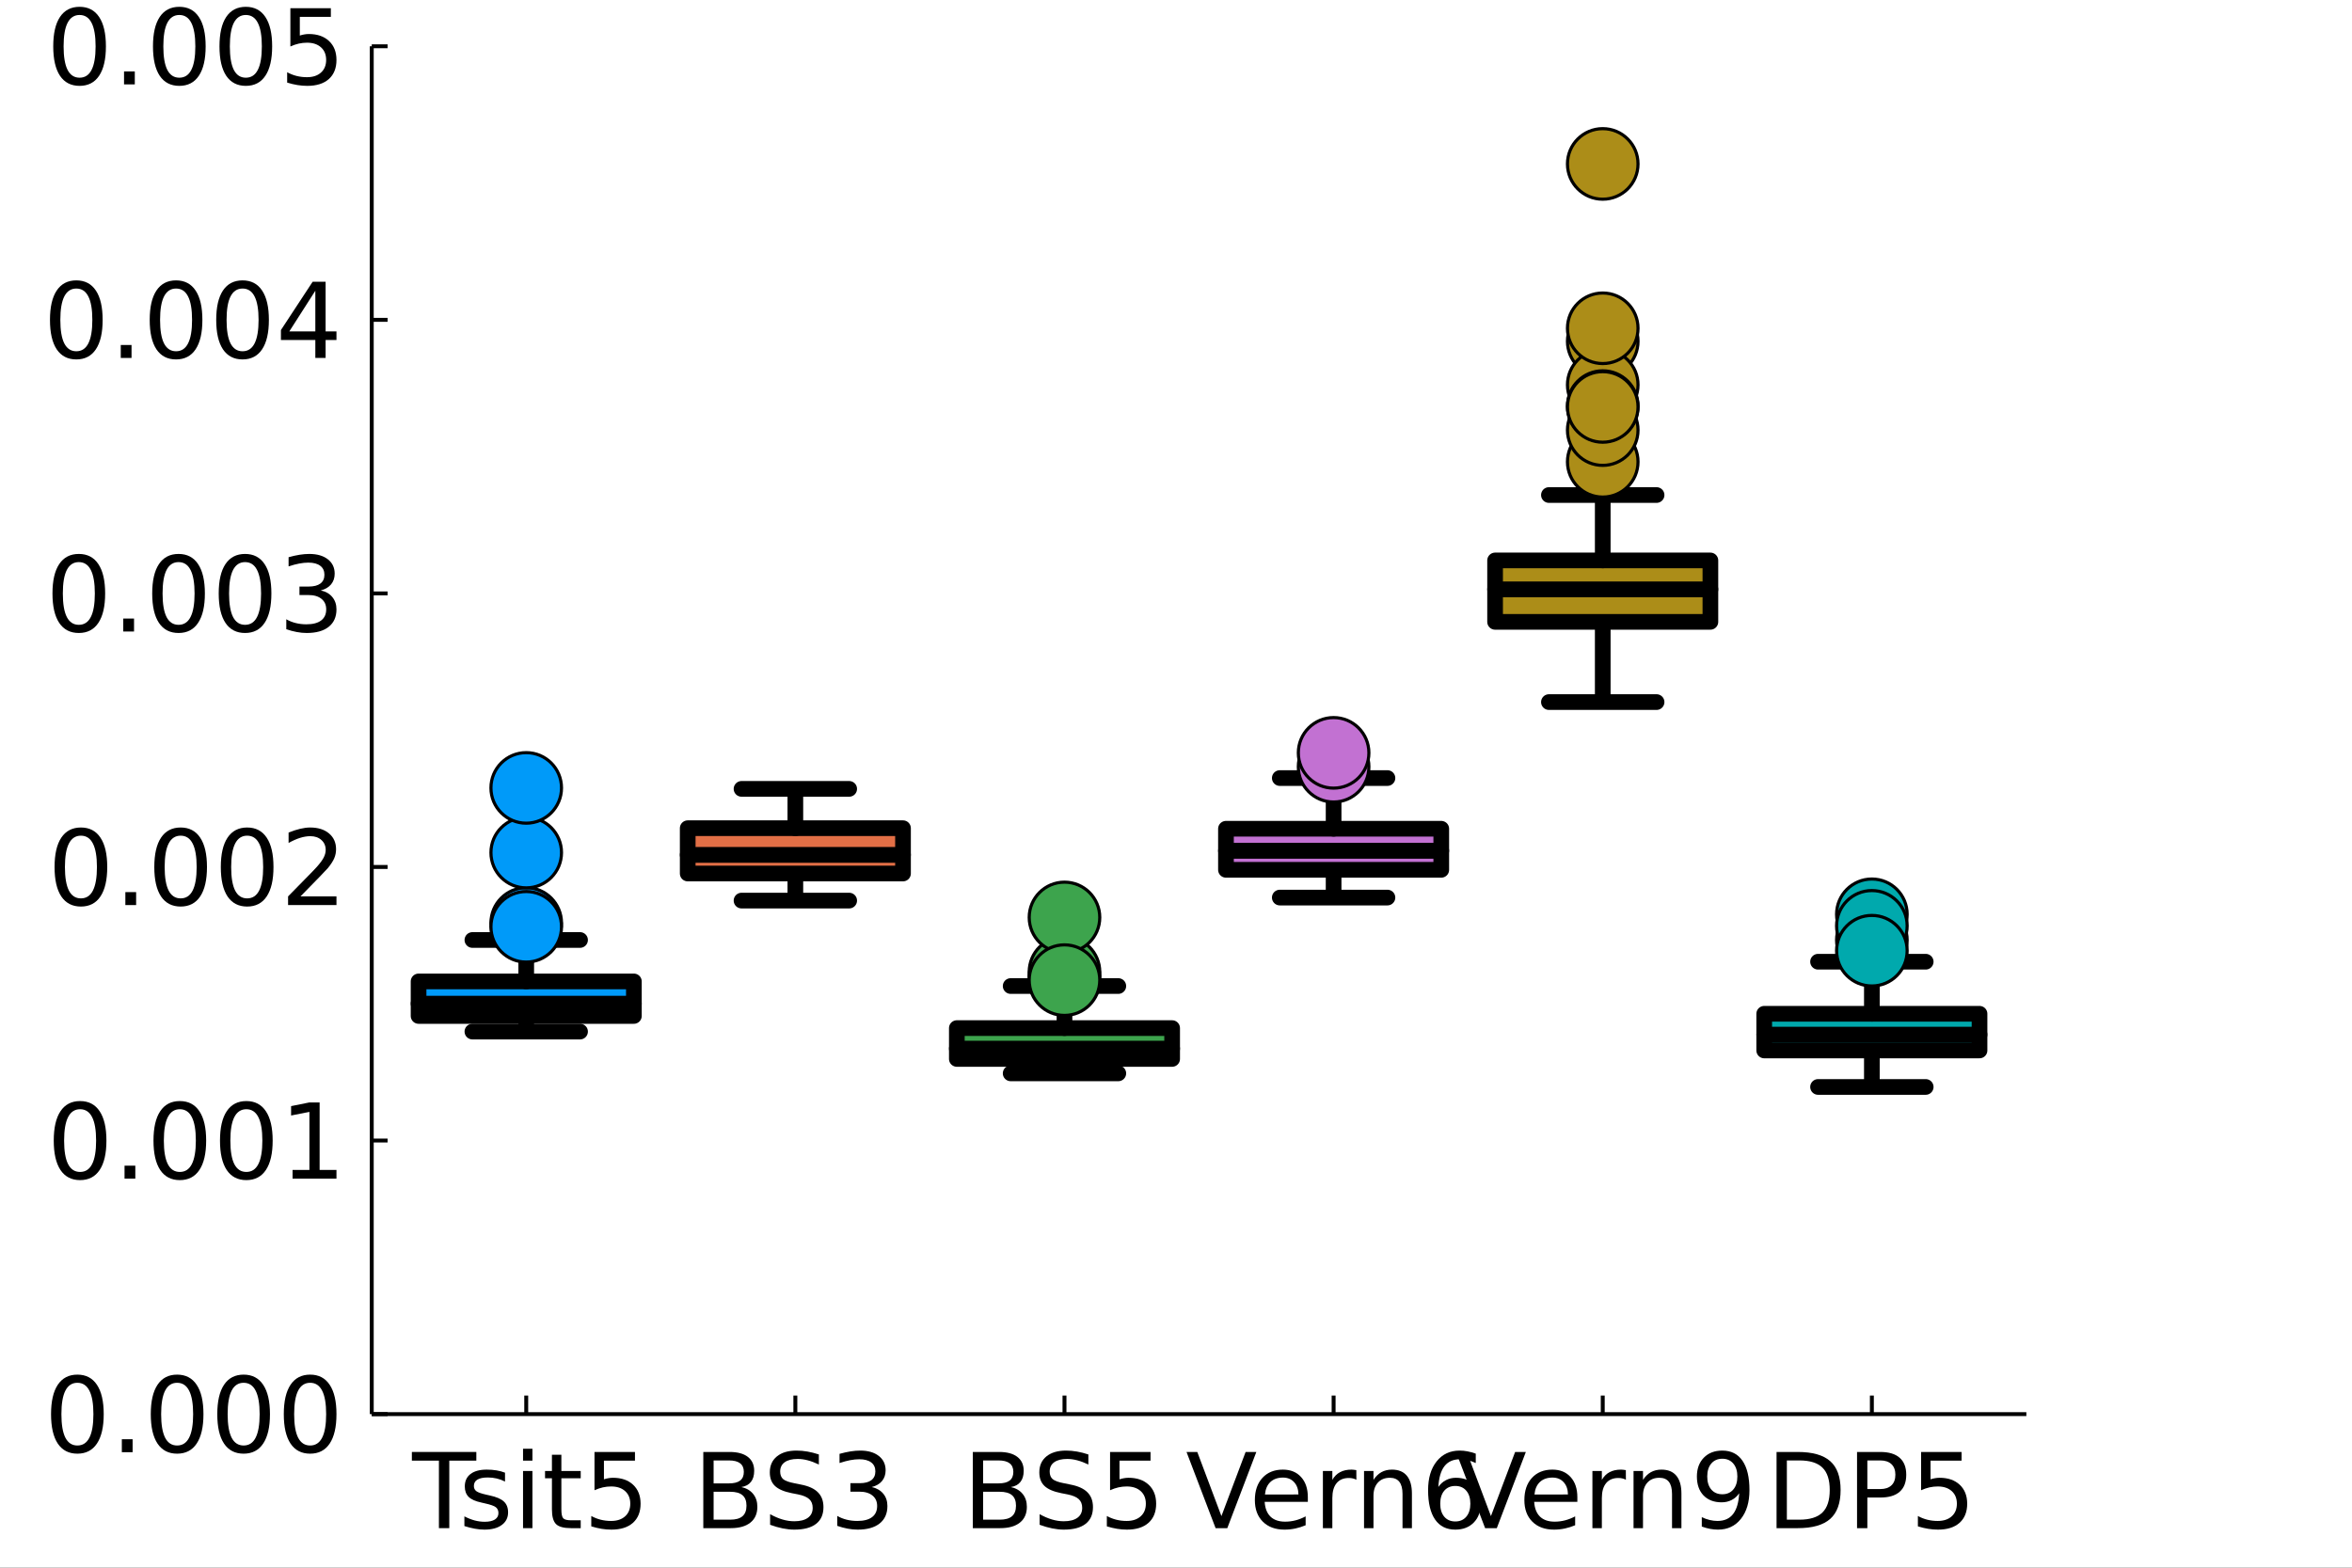 <?xml version="1.0" encoding="utf-8"?>
<svg xmlns="http://www.w3.org/2000/svg" xmlns:xlink="http://www.w3.org/1999/xlink" width="600" height="400" viewBox="0 0 2400 1600">
<rect x="0" y="0" width="2400" height="1600" fill="#333333" stroke="none"/>
<defs>
  <clipPath id="clip040">
    <rect x="0" y="0" width="2400" height="1600"/>
  </clipPath>
</defs>
<path clip-path="url(#clip040)" d="
M0 1600 L2400 1600 L2400 0 L0 0  Z
  " fill="#ffffff" fill-rule="evenodd" fill-opacity="1"/>
<defs>
  <clipPath id="clip041">
    <rect x="480" y="0" width="1681" height="1600"/>
  </clipPath>
</defs>
<path clip-path="url(#clip040)" d="
M379.334 1443.25 L2067.71 1443.25 L2067.71 47.244 L379.334 47.244  Z
  " fill="#ffffff" fill-rule="evenodd" fill-opacity="1"/>
<defs>
  <clipPath id="clip042">
    <rect x="379" y="47" width="1689" height="1397"/>
  </clipPath>
</defs>
<polyline clip-path="url(#clip040)" style="stroke:#000000; stroke-linecap:butt; stroke-linejoin:round; stroke-width:4; stroke-opacity:1; fill:none" points="
  379.334,1443.25 2067.71,1443.25 
  "/>
<polyline clip-path="url(#clip040)" style="stroke:#000000; stroke-linecap:butt; stroke-linejoin:round; stroke-width:4; stroke-opacity:1; fill:none" points="
  536.967,1443.25 536.967,1424.35 
  "/>
<polyline clip-path="url(#clip040)" style="stroke:#000000; stroke-linecap:butt; stroke-linejoin:round; stroke-width:4; stroke-opacity:1; fill:none" points="
  811.588,1443.25 811.588,1424.35 
  "/>
<polyline clip-path="url(#clip040)" style="stroke:#000000; stroke-linecap:butt; stroke-linejoin:round; stroke-width:4; stroke-opacity:1; fill:none" points="
  1086.21,1443.25 1086.21,1424.35 
  "/>
<polyline clip-path="url(#clip040)" style="stroke:#000000; stroke-linecap:butt; stroke-linejoin:round; stroke-width:4; stroke-opacity:1; fill:none" points="
  1360.83,1443.25 1360.83,1424.35 
  "/>
<polyline clip-path="url(#clip040)" style="stroke:#000000; stroke-linecap:butt; stroke-linejoin:round; stroke-width:4; stroke-opacity:1; fill:none" points="
  1635.45,1443.25 1635.45,1424.35 
  "/>
<polyline clip-path="url(#clip040)" style="stroke:#000000; stroke-linecap:butt; stroke-linejoin:round; stroke-width:4; stroke-opacity:1; fill:none" points="
  1910.07,1443.25 1910.07,1424.35 
  "/>
<path clip-path="url(#clip040)" d="M420.275 1481.89 L486.056 1481.89 L486.056 1490.74 L458.452 1490.74 L458.452 1559.65 L447.879 1559.65 L447.879 1490.74 L420.275 1490.74 L420.275 1481.89 Z" fill="#000000" fill-rule="evenodd" fill-opacity="1" /><path clip-path="url(#clip040)" d="M515.326 1503.03 L515.326 1512.1 Q511.264 1510.01 506.889 1508.97 Q502.514 1507.93 497.827 1507.93 Q490.691 1507.93 487.097 1510.12 Q483.556 1512.3 483.556 1516.68 Q483.556 1520.01 486.108 1521.94 Q488.66 1523.81 496.368 1525.53 L499.649 1526.26 Q509.858 1528.45 514.129 1532.46 Q518.451 1536.42 518.451 1543.55 Q518.451 1551.68 511.993 1556.42 Q505.587 1561.16 494.337 1561.16 Q489.649 1561.16 484.545 1560.22 Q479.493 1559.34 473.868 1557.51 L473.868 1547.62 Q479.181 1550.38 484.337 1551.78 Q489.493 1553.14 494.545 1553.14 Q501.316 1553.14 504.962 1550.85 Q508.608 1548.5 508.608 1544.28 Q508.608 1540.38 505.951 1538.29 Q503.347 1536.21 494.441 1534.28 L491.108 1533.5 Q482.202 1531.63 478.243 1527.77 Q474.285 1523.87 474.285 1517.1 Q474.285 1508.87 480.118 1504.39 Q485.952 1499.91 496.681 1499.91 Q501.993 1499.91 506.681 1500.69 Q511.368 1501.47 515.326 1503.03 Z" fill="#000000" fill-rule="evenodd" fill-opacity="1" /><path clip-path="url(#clip040)" d="M533.712 1501.31 L543.295 1501.31 L543.295 1559.65 L533.712 1559.65 L533.712 1501.31 M533.712 1478.61 L543.295 1478.61 L543.295 1490.74 L533.712 1490.74 L533.712 1478.61 Z" fill="#000000" fill-rule="evenodd" fill-opacity="1" /><path clip-path="url(#clip040)" d="M572.826 1484.75 L572.826 1501.31 L592.566 1501.31 L592.566 1508.76 L572.826 1508.76 L572.826 1540.43 Q572.826 1547.56 574.753 1549.6 Q576.732 1551.63 582.722 1551.63 L592.566 1551.63 L592.566 1559.65 L582.722 1559.65 Q571.628 1559.65 567.409 1555.53 Q563.191 1551.37 563.191 1540.43 L563.191 1508.76 L556.16 1508.76 L556.16 1501.31 L563.191 1501.31 L563.191 1484.75 L572.826 1484.75 Z" fill="#000000" fill-rule="evenodd" fill-opacity="1" /><path clip-path="url(#clip040)" d="M606.628 1481.89 L647.93 1481.89 L647.93 1490.74 L616.263 1490.74 L616.263 1509.8 Q618.555 1509.02 620.847 1508.66 Q623.138 1508.24 625.43 1508.24 Q638.451 1508.24 646.055 1515.38 Q653.659 1522.51 653.659 1534.7 Q653.659 1547.25 645.847 1554.23 Q638.034 1561.16 623.815 1561.16 Q618.92 1561.16 613.815 1560.32 Q608.763 1559.49 603.347 1557.82 L603.347 1547.25 Q608.034 1549.8 613.034 1551.05 Q618.034 1552.3 623.607 1552.3 Q632.617 1552.3 637.878 1547.56 Q643.138 1542.83 643.138 1534.7 Q643.138 1526.58 637.878 1521.84 Q632.617 1517.1 623.607 1517.1 Q619.388 1517.1 615.17 1518.03 Q611.003 1518.97 606.628 1520.95 L606.628 1481.89 Z" fill="#000000" fill-rule="evenodd" fill-opacity="1" /><path clip-path="url(#clip040)" d="M728.177 1522.51 L728.177 1551 L745.052 1551 Q753.542 1551 757.604 1547.51 Q761.719 1543.97 761.719 1536.73 Q761.719 1529.44 757.604 1526 Q753.542 1522.51 745.052 1522.51 L728.177 1522.51 M728.177 1490.53 L728.177 1513.97 L743.75 1513.97 Q751.458 1513.97 755.208 1511.11 Q759.01 1508.19 759.01 1502.25 Q759.01 1496.37 755.208 1493.45 Q751.458 1490.53 743.75 1490.53 L728.177 1490.53 M717.656 1481.89 L744.531 1481.89 Q756.563 1481.89 763.073 1486.89 Q769.583 1491.89 769.583 1501.11 Q769.583 1508.24 766.25 1512.46 Q762.917 1516.68 756.458 1517.72 Q764.219 1519.39 768.49 1524.7 Q772.812 1529.96 772.812 1537.88 Q772.812 1548.29 765.729 1553.97 Q758.646 1559.65 745.573 1559.65 L717.656 1559.65 L717.656 1481.89 Z" fill="#000000" fill-rule="evenodd" fill-opacity="1" /><path clip-path="url(#clip040)" d="M835.572 1484.44 L835.572 1494.7 Q829.583 1491.84 824.27 1490.43 Q818.958 1489.02 814.01 1489.02 Q805.416 1489.02 800.729 1492.36 Q796.094 1495.69 796.094 1501.84 Q796.094 1506.99 799.166 1509.65 Q802.291 1512.25 810.937 1513.87 L817.291 1515.17 Q829.062 1517.41 834.635 1523.09 Q840.26 1528.71 840.26 1538.19 Q840.26 1549.49 832.656 1555.32 Q825.104 1561.16 810.468 1561.16 Q804.948 1561.16 798.698 1559.91 Q792.5 1558.66 785.833 1556.21 L785.833 1545.38 Q792.239 1548.97 798.385 1550.79 Q804.531 1552.62 810.468 1552.62 Q819.479 1552.62 824.375 1549.08 Q829.27 1545.53 829.27 1538.97 Q829.27 1533.24 825.729 1530.01 Q822.239 1526.78 814.218 1525.17 L807.812 1523.92 Q796.041 1521.58 790.781 1516.58 Q785.521 1511.58 785.521 1502.67 Q785.521 1492.36 792.76 1486.42 Q800.052 1480.48 812.812 1480.48 Q818.281 1480.48 823.958 1481.47 Q829.635 1482.46 835.572 1484.44 Z" fill="#000000" fill-rule="evenodd" fill-opacity="1" /><path clip-path="url(#clip040)" d="M889.478 1517.72 Q897.031 1519.34 901.249 1524.44 Q905.52 1529.54 905.52 1537.04 Q905.52 1548.55 897.603 1554.86 Q889.687 1561.16 875.104 1561.16 Q870.208 1561.16 864.999 1560.17 Q859.843 1559.23 854.322 1557.3 L854.322 1547.15 Q858.697 1549.7 863.906 1551 Q869.114 1552.3 874.791 1552.3 Q884.687 1552.3 889.843 1548.4 Q895.051 1544.49 895.051 1537.04 Q895.051 1530.17 890.208 1526.31 Q885.416 1522.41 876.822 1522.41 L867.76 1522.41 L867.76 1513.76 L877.239 1513.76 Q884.999 1513.76 889.114 1510.69 Q893.228 1507.56 893.228 1501.73 Q893.228 1495.74 888.958 1492.56 Q884.739 1489.34 876.822 1489.34 Q872.499 1489.34 867.551 1490.27 Q862.604 1491.21 856.666 1493.19 L856.666 1483.81 Q862.656 1482.15 867.864 1481.31 Q873.124 1480.48 877.76 1480.48 Q889.739 1480.48 896.718 1485.95 Q903.697 1491.37 903.697 1500.64 Q903.697 1507.1 899.999 1511.58 Q896.301 1516 889.478 1517.72 Z" fill="#000000" fill-rule="evenodd" fill-opacity="1" /><path clip-path="url(#clip040)" d="M1003.19 1522.51 L1003.19 1551 L1020.06 1551 Q1028.55 1551 1032.62 1547.51 Q1036.73 1543.97 1036.73 1536.73 Q1036.73 1529.44 1032.62 1526 Q1028.55 1522.51 1020.06 1522.51 L1003.19 1522.51 M1003.19 1490.53 L1003.19 1513.97 L1018.76 1513.97 Q1026.47 1513.97 1030.22 1511.11 Q1034.02 1508.19 1034.02 1502.25 Q1034.02 1496.37 1030.22 1493.45 Q1026.47 1490.53 1018.76 1490.53 L1003.19 1490.53 M992.668 1481.89 L1019.54 1481.89 Q1031.57 1481.89 1038.08 1486.89 Q1044.6 1491.89 1044.6 1501.11 Q1044.6 1508.24 1041.26 1512.46 Q1037.93 1516.68 1031.47 1517.72 Q1039.23 1519.39 1043.5 1524.7 Q1047.82 1529.96 1047.82 1537.88 Q1047.82 1548.29 1040.74 1553.97 Q1033.66 1559.65 1020.58 1559.65 L992.668 1559.65 L992.668 1481.89 Z" fill="#000000" fill-rule="evenodd" fill-opacity="1" /><path clip-path="url(#clip040)" d="M1110.58 1484.44 L1110.58 1494.7 Q1104.59 1491.84 1099.28 1490.43 Q1093.97 1489.02 1089.02 1489.02 Q1080.43 1489.02 1075.74 1492.36 Q1071.11 1495.69 1071.11 1501.84 Q1071.11 1506.99 1074.18 1509.65 Q1077.3 1512.25 1085.95 1513.87 L1092.3 1515.17 Q1104.07 1517.41 1109.65 1523.09 Q1115.27 1528.71 1115.27 1538.19 Q1115.27 1549.49 1107.67 1555.32 Q1100.12 1561.16 1085.48 1561.16 Q1079.96 1561.16 1073.71 1559.91 Q1067.51 1558.66 1060.85 1556.21 L1060.85 1545.38 Q1067.25 1548.97 1073.4 1550.79 Q1079.54 1552.62 1085.48 1552.62 Q1094.49 1552.62 1099.39 1549.08 Q1104.28 1545.53 1104.28 1538.97 Q1104.28 1533.24 1100.74 1530.01 Q1097.25 1526.78 1089.23 1525.17 L1082.82 1523.92 Q1071.05 1521.58 1065.79 1516.58 Q1060.53 1511.58 1060.53 1502.67 Q1060.53 1492.36 1067.77 1486.42 Q1075.06 1480.48 1087.82 1480.48 Q1093.29 1480.48 1098.97 1481.47 Q1104.65 1482.46 1110.58 1484.44 Z" fill="#000000" fill-rule="evenodd" fill-opacity="1" /><path clip-path="url(#clip040)" d="M1132.72 1481.89 L1174.02 1481.89 L1174.02 1490.74 L1142.36 1490.74 L1142.36 1509.8 Q1144.65 1509.02 1146.94 1508.66 Q1149.23 1508.24 1151.52 1508.24 Q1164.54 1508.24 1172.15 1515.38 Q1179.75 1522.51 1179.75 1534.7 Q1179.75 1547.25 1171.94 1554.23 Q1164.13 1561.16 1149.91 1561.16 Q1145.01 1561.16 1139.91 1560.32 Q1134.86 1559.49 1129.44 1557.82 L1129.44 1547.25 Q1134.13 1549.8 1139.13 1551.05 Q1144.13 1552.3 1149.7 1552.3 Q1158.71 1552.3 1163.97 1547.56 Q1169.23 1542.83 1169.23 1534.7 Q1169.23 1526.58 1163.97 1521.84 Q1158.71 1517.1 1149.7 1517.1 Q1145.48 1517.1 1141.26 1518.03 Q1137.09 1518.97 1132.72 1520.95 L1132.72 1481.89 Z" fill="#000000" fill-rule="evenodd" fill-opacity="1" /><path clip-path="url(#clip040)" d="M1240.41 1559.65 L1210.73 1481.89 L1221.72 1481.89 L1246.35 1547.36 L1271.04 1481.89 L1281.98 1481.89 L1252.34 1559.65 L1240.41 1559.65 Z" fill="#000000" fill-rule="evenodd" fill-opacity="1" /><path clip-path="url(#clip040)" d="M1334.53 1528.09 L1334.53 1532.77 L1290.47 1532.77 Q1291.09 1542.67 1296.4 1547.88 Q1301.77 1553.03 1311.3 1553.03 Q1316.82 1553.03 1321.98 1551.68 Q1327.19 1550.33 1332.29 1547.62 L1332.29 1556.68 Q1327.13 1558.87 1321.72 1560.01 Q1316.3 1561.16 1310.73 1561.16 Q1296.77 1561.16 1288.59 1553.03 Q1280.47 1544.91 1280.47 1531.05 Q1280.47 1516.73 1288.18 1508.35 Q1295.94 1499.91 1309.06 1499.91 Q1320.83 1499.91 1327.65 1507.51 Q1334.53 1515.06 1334.53 1528.09 M1324.95 1525.27 Q1324.84 1517.41 1320.52 1512.72 Q1316.25 1508.03 1309.16 1508.03 Q1301.14 1508.03 1296.3 1512.56 Q1291.51 1517.1 1290.78 1525.33 L1324.95 1525.27 Z" fill="#000000" fill-rule="evenodd" fill-opacity="1" /><path clip-path="url(#clip040)" d="M1384.06 1510.27 Q1382.45 1509.34 1380.52 1508.92 Q1378.64 1508.45 1376.35 1508.45 Q1368.23 1508.45 1363.85 1513.76 Q1359.53 1519.02 1359.53 1528.92 L1359.53 1559.65 L1349.89 1559.65 L1349.89 1501.31 L1359.53 1501.31 L1359.53 1510.38 Q1362.55 1505.06 1367.39 1502.51 Q1372.24 1499.91 1379.16 1499.91 Q1380.15 1499.91 1381.35 1500.06 Q1382.55 1500.17 1384.01 1500.43 L1384.06 1510.27 Z" fill="#000000" fill-rule="evenodd" fill-opacity="1" /><path clip-path="url(#clip040)" d="M1440.73 1524.44 L1440.73 1559.65 L1431.14 1559.65 L1431.14 1524.75 Q1431.14 1516.47 1427.91 1512.36 Q1424.68 1508.24 1418.23 1508.24 Q1410.47 1508.24 1405.99 1513.19 Q1401.51 1518.14 1401.51 1526.68 L1401.51 1559.65 L1391.87 1559.65 L1391.87 1501.31 L1401.51 1501.31 L1401.51 1510.38 Q1404.95 1505.12 1409.58 1502.51 Q1414.27 1499.91 1420.36 1499.91 Q1430.41 1499.91 1435.57 1506.16 Q1440.73 1512.36 1440.73 1524.44 Z" fill="#000000" fill-rule="evenodd" fill-opacity="1" /><path clip-path="url(#clip040)" d="M1485 1516.58 Q1477.91 1516.58 1473.75 1521.42 Q1469.63 1526.26 1469.63 1534.7 Q1469.63 1543.09 1473.75 1547.98 Q1477.91 1552.82 1485 1552.82 Q1492.08 1552.82 1496.19 1547.98 Q1500.36 1543.09 1500.36 1534.7 Q1500.36 1526.26 1496.19 1521.42 Q1492.08 1516.58 1485 1516.58 M1505.88 1483.61 L1505.88 1493.19 Q1501.92 1491.31 1497.86 1490.33 Q1493.85 1489.34 1489.89 1489.34 Q1479.48 1489.34 1473.96 1496.37 Q1468.49 1503.4 1467.71 1517.62 Q1470.78 1513.09 1475.41 1510.69 Q1480.05 1508.24 1485.62 1508.24 Q1497.34 1508.24 1504.11 1515.38 Q1510.93 1522.46 1510.93 1534.7 Q1510.93 1546.68 1503.85 1553.92 Q1496.77 1561.16 1485 1561.16 Q1471.51 1561.16 1464.37 1550.85 Q1457.24 1540.48 1457.24 1520.85 Q1457.24 1502.41 1465.99 1491.47 Q1474.74 1480.48 1489.48 1480.48 Q1493.43 1480.48 1497.44 1481.26 Q1501.51 1482.04 1505.88 1483.61 Z" fill="#000000" fill-rule="evenodd" fill-opacity="1" /><path clip-path="url(#clip040)" d="M1515.43 1559.65 L1485.74 1481.89 L1496.73 1481.89 L1521.36 1547.36 L1546.05 1481.89 L1556.99 1481.89 L1527.35 1559.65 L1515.43 1559.65 Z" fill="#000000" fill-rule="evenodd" fill-opacity="1" /><path clip-path="url(#clip040)" d="M1609.54 1528.09 L1609.54 1532.77 L1565.48 1532.77 Q1566.1 1542.67 1571.42 1547.88 Q1576.78 1553.03 1586.31 1553.03 Q1591.83 1553.03 1596.99 1551.68 Q1602.2 1550.33 1607.3 1547.62 L1607.3 1556.68 Q1602.15 1558.87 1596.73 1560.01 Q1591.31 1561.16 1585.74 1561.16 Q1571.78 1561.16 1563.6 1553.03 Q1555.48 1544.91 1555.48 1531.05 Q1555.48 1516.73 1563.19 1508.35 Q1570.95 1499.91 1584.07 1499.91 Q1595.84 1499.91 1602.67 1507.51 Q1609.54 1515.06 1609.54 1528.09 M1599.96 1525.27 Q1599.85 1517.41 1595.53 1512.72 Q1591.26 1508.03 1584.18 1508.03 Q1576.16 1508.03 1571.31 1512.56 Q1566.52 1517.1 1565.79 1525.33 L1599.96 1525.27 Z" fill="#000000" fill-rule="evenodd" fill-opacity="1" /><path clip-path="url(#clip040)" d="M1659.07 1510.27 Q1657.46 1509.34 1655.53 1508.92 Q1653.66 1508.45 1651.36 1508.45 Q1643.24 1508.45 1638.86 1513.76 Q1634.54 1519.02 1634.54 1528.92 L1634.54 1559.65 L1624.91 1559.65 L1624.91 1501.31 L1634.54 1501.31 L1634.54 1510.38 Q1637.56 1505.06 1642.41 1502.51 Q1647.25 1499.91 1654.18 1499.91 Q1655.17 1499.91 1656.36 1500.06 Q1657.56 1500.17 1659.02 1500.43 L1659.07 1510.27 Z" fill="#000000" fill-rule="evenodd" fill-opacity="1" /><path clip-path="url(#clip040)" d="M1715.74 1524.44 L1715.74 1559.65 L1706.15 1559.65 L1706.15 1524.75 Q1706.15 1516.47 1702.93 1512.36 Q1699.7 1508.24 1693.24 1508.24 Q1685.48 1508.24 1681 1513.19 Q1676.52 1518.14 1676.52 1526.68 L1676.52 1559.65 L1666.88 1559.65 L1666.88 1501.31 L1676.52 1501.31 L1676.52 1510.38 Q1679.96 1505.12 1684.59 1502.51 Q1689.28 1499.91 1695.37 1499.91 Q1705.43 1499.91 1710.58 1506.16 Q1715.74 1512.36 1715.74 1524.44 Z" fill="#000000" fill-rule="evenodd" fill-opacity="1" /><path clip-path="url(#clip040)" d="M1736.52 1558.03 L1736.52 1548.45 Q1740.48 1550.33 1744.54 1551.31 Q1748.6 1552.3 1752.51 1552.3 Q1762.93 1552.3 1768.39 1545.33 Q1773.91 1538.29 1774.7 1524.02 Q1771.68 1528.5 1767.04 1530.9 Q1762.4 1533.29 1756.78 1533.29 Q1745.11 1533.29 1738.29 1526.26 Q1731.52 1519.18 1731.52 1506.94 Q1731.52 1494.96 1738.6 1487.72 Q1745.69 1480.48 1757.46 1480.48 Q1770.95 1480.48 1778.03 1490.85 Q1785.16 1501.16 1785.16 1520.85 Q1785.16 1539.23 1776.41 1550.22 Q1767.72 1561.16 1752.98 1561.16 Q1749.02 1561.16 1744.96 1560.38 Q1740.89 1559.6 1736.52 1558.03 M1757.46 1525.06 Q1764.54 1525.06 1768.65 1520.22 Q1772.82 1515.38 1772.82 1506.94 Q1772.82 1498.55 1768.65 1493.71 Q1764.54 1488.81 1757.46 1488.81 Q1750.37 1488.81 1746.21 1493.71 Q1742.09 1498.55 1742.09 1506.94 Q1742.09 1515.38 1746.21 1520.22 Q1750.37 1525.06 1757.46 1525.06 Z" fill="#000000" fill-rule="evenodd" fill-opacity="1" /><path clip-path="url(#clip040)" d="M1823.33 1490.53 L1823.33 1551 L1836.04 1551 Q1852.13 1551 1859.58 1543.71 Q1867.08 1536.42 1867.08 1520.69 Q1867.08 1505.06 1859.58 1497.83 Q1852.13 1490.53 1836.04 1490.53 L1823.33 1490.53 M1812.81 1481.89 L1834.42 1481.89 Q1857.03 1481.89 1867.6 1491.31 Q1878.17 1500.69 1878.17 1520.69 Q1878.17 1540.79 1867.55 1550.22 Q1856.92 1559.65 1834.42 1559.65 L1812.81 1559.65 L1812.81 1481.89 Z" fill="#000000" fill-rule="evenodd" fill-opacity="1" /><path clip-path="url(#clip040)" d="M1905.46 1490.53 L1905.46 1519.75 L1918.69 1519.75 Q1926.04 1519.75 1930.05 1515.95 Q1934.06 1512.15 1934.06 1505.12 Q1934.06 1498.14 1930.05 1494.34 Q1926.04 1490.53 1918.69 1490.53 L1905.46 1490.53 M1894.94 1481.89 L1918.69 1481.89 Q1931.77 1481.89 1938.43 1487.83 Q1945.15 1493.71 1945.15 1505.12 Q1945.15 1516.63 1938.43 1522.51 Q1931.77 1528.4 1918.69 1528.4 L1905.46 1528.4 L1905.46 1559.65 L1894.94 1559.65 L1894.94 1481.89 Z" fill="#000000" fill-rule="evenodd" fill-opacity="1" /><path clip-path="url(#clip040)" d="M1960.31 1481.89 L2001.61 1481.89 L2001.61 1490.74 L1969.94 1490.74 L1969.94 1509.8 Q1972.23 1509.02 1974.53 1508.66 Q1976.82 1508.24 1979.11 1508.24 Q1992.13 1508.24 1999.73 1515.38 Q2007.34 1522.51 2007.34 1534.7 Q2007.34 1547.25 1999.53 1554.23 Q1991.71 1561.16 1977.5 1561.16 Q1972.6 1561.16 1967.5 1560.32 Q1962.44 1559.49 1957.03 1557.82 L1957.03 1547.25 Q1961.71 1549.8 1966.71 1551.05 Q1971.71 1552.3 1977.29 1552.3 Q1986.3 1552.3 1991.56 1547.56 Q1996.82 1542.83 1996.82 1534.7 Q1996.82 1526.58 1991.56 1521.84 Q1986.3 1517.1 1977.29 1517.1 Q1973.07 1517.1 1968.85 1518.03 Q1964.68 1518.97 1960.31 1520.95 L1960.31 1481.89 Z" fill="#000000" fill-rule="evenodd" fill-opacity="1" /><polyline clip-path="url(#clip040)" style="stroke:#000000; stroke-linecap:butt; stroke-linejoin:round; stroke-width:4; stroke-opacity:1; fill:none" points="
  379.334,1443.25 379.334,47.244 
  "/>
<polyline clip-path="url(#clip040)" style="stroke:#000000; stroke-linecap:butt; stroke-linejoin:round; stroke-width:4; stroke-opacity:1; fill:none" points="
  379.334,1443.25 395.502,1443.25 
  "/>
<polyline clip-path="url(#clip040)" style="stroke:#000000; stroke-linecap:butt; stroke-linejoin:round; stroke-width:4; stroke-opacity:1; fill:none" points="
  379.334,1164.05 395.502,1164.05 
  "/>
<polyline clip-path="url(#clip040)" style="stroke:#000000; stroke-linecap:butt; stroke-linejoin:round; stroke-width:4; stroke-opacity:1; fill:none" points="
  379.334,884.846 395.502,884.846 
  "/>
<polyline clip-path="url(#clip040)" style="stroke:#000000; stroke-linecap:butt; stroke-linejoin:round; stroke-width:4; stroke-opacity:1; fill:none" points="
  379.334,605.646 395.502,605.646 
  "/>
<polyline clip-path="url(#clip040)" style="stroke:#000000; stroke-linecap:butt; stroke-linejoin:round; stroke-width:4; stroke-opacity:1; fill:none" points="
  379.334,326.445 395.502,326.445 
  "/>
<polyline clip-path="url(#clip040)" style="stroke:#000000; stroke-linecap:butt; stroke-linejoin:round; stroke-width:4; stroke-opacity:1; fill:none" points="
  379.334,47.244 395.502,47.244 
  "/>
<path clip-path="url(#clip040)" d="M78.961 1411.29 Q70.836 1411.29 66.721 1419.32 Q62.659 1427.28 62.659 1443.33 Q62.659 1459.32 66.721 1467.34 Q70.836 1475.3 78.961 1475.3 Q87.138 1475.3 91.2 1467.34 Q95.315 1459.32 95.315 1443.33 Q95.315 1427.28 91.2 1419.32 Q87.138 1411.29 78.961 1411.29 M78.961 1402.96 Q92.034 1402.96 98.909 1413.33 Q105.836 1423.64 105.836 1443.33 Q105.836 1462.96 98.909 1473.33 Q92.034 1483.64 78.961 1483.64 Q65.888 1483.64 58.961 1473.33 Q52.086 1462.96 52.086 1443.33 Q52.086 1423.64 58.961 1413.33 Q65.888 1402.96 78.961 1402.96 Z" fill="#000000" fill-rule="evenodd" fill-opacity="1" /><path clip-path="url(#clip040)" d="M124.325 1468.9 L135.315 1468.9 L135.315 1482.13 L124.325 1482.13 L124.325 1468.9 Z" fill="#000000" fill-rule="evenodd" fill-opacity="1" /><path clip-path="url(#clip040)" d="M180.731 1411.29 Q172.606 1411.29 168.491 1419.32 Q164.429 1427.28 164.429 1443.33 Q164.429 1459.32 168.491 1467.34 Q172.606 1475.3 180.731 1475.3 Q188.908 1475.3 192.971 1467.34 Q197.085 1459.32 197.085 1443.33 Q197.085 1427.28 192.971 1419.32 Q188.908 1411.29 180.731 1411.29 M180.731 1402.96 Q193.804 1402.96 200.679 1413.33 Q207.606 1423.64 207.606 1443.33 Q207.606 1462.96 200.679 1473.33 Q193.804 1483.64 180.731 1483.64 Q167.658 1483.64 160.731 1473.33 Q153.856 1462.96 153.856 1443.33 Q153.856 1423.64 160.731 1413.33 Q167.658 1402.96 180.731 1402.96 Z" fill="#000000" fill-rule="evenodd" fill-opacity="1" /><path clip-path="url(#clip040)" d="M248.595 1411.29 Q240.47 1411.29 236.356 1419.32 Q232.293 1427.28 232.293 1443.33 Q232.293 1459.32 236.356 1467.34 Q240.47 1475.3 248.595 1475.3 Q256.772 1475.3 260.835 1467.34 Q264.949 1459.32 264.949 1443.33 Q264.949 1427.28 260.835 1419.32 Q256.772 1411.29 248.595 1411.29 M248.595 1402.96 Q261.668 1402.96 268.543 1413.33 Q275.47 1423.64 275.47 1443.33 Q275.47 1462.96 268.543 1473.33 Q261.668 1483.64 248.595 1483.64 Q235.522 1483.64 228.595 1473.33 Q221.72 1462.96 221.72 1443.33 Q221.72 1423.64 228.595 1413.33 Q235.522 1402.96 248.595 1402.96 Z" fill="#000000" fill-rule="evenodd" fill-opacity="1" /><path clip-path="url(#clip040)" d="M316.459 1411.29 Q308.334 1411.29 304.22 1419.32 Q300.157 1427.28 300.157 1443.33 Q300.157 1459.32 304.22 1467.34 Q308.334 1475.3 316.459 1475.3 Q324.636 1475.3 328.699 1467.34 Q332.814 1459.32 332.814 1443.33 Q332.814 1427.28 328.699 1419.32 Q324.636 1411.29 316.459 1411.29 M316.459 1402.96 Q329.532 1402.96 336.407 1413.33 Q343.334 1423.64 343.334 1443.33 Q343.334 1462.96 336.407 1473.33 Q329.532 1483.64 316.459 1483.64 Q303.387 1483.64 296.46 1473.33 Q289.585 1462.96 289.585 1443.33 Q289.585 1423.64 296.46 1413.33 Q303.387 1402.96 316.459 1402.96 Z" fill="#000000" fill-rule="evenodd" fill-opacity="1" /><path clip-path="url(#clip040)" d="M81.721 1132.09 Q73.596 1132.09 69.482 1140.11 Q65.419 1148.08 65.419 1164.13 Q65.419 1180.11 69.482 1188.14 Q73.596 1196.1 81.721 1196.1 Q89.898 1196.1 93.961 1188.14 Q98.075 1180.11 98.075 1164.13 Q98.075 1148.08 93.961 1140.11 Q89.898 1132.09 81.721 1132.09 M81.721 1123.76 Q94.794 1123.76 101.669 1134.13 Q108.596 1144.44 108.596 1164.13 Q108.596 1183.76 101.669 1194.13 Q94.794 1204.44 81.721 1204.44 Q68.648 1204.44 61.721 1194.13 Q54.846 1183.76 54.846 1164.13 Q54.846 1144.44 61.721 1134.13 Q68.648 1123.76 81.721 1123.76 Z" fill="#000000" fill-rule="evenodd" fill-opacity="1" /><path clip-path="url(#clip040)" d="M127.085 1189.7 L138.075 1189.7 L138.075 1202.93 L127.085 1202.93 L127.085 1189.7 Z" fill="#000000" fill-rule="evenodd" fill-opacity="1" /><path clip-path="url(#clip040)" d="M183.491 1132.09 Q175.366 1132.09 171.252 1140.11 Q167.189 1148.08 167.189 1164.13 Q167.189 1180.11 171.252 1188.14 Q175.366 1196.1 183.491 1196.1 Q191.668 1196.1 195.731 1188.14 Q199.845 1180.11 199.845 1164.13 Q199.845 1148.08 195.731 1140.11 Q191.668 1132.09 183.491 1132.09 M183.491 1123.76 Q196.564 1123.76 203.439 1134.13 Q210.366 1144.44 210.366 1164.13 Q210.366 1183.76 203.439 1194.13 Q196.564 1204.44 183.491 1204.44 Q170.419 1204.44 163.492 1194.13 Q156.617 1183.76 156.617 1164.13 Q156.617 1144.44 163.492 1134.13 Q170.419 1123.76 183.491 1123.76 Z" fill="#000000" fill-rule="evenodd" fill-opacity="1" /><path clip-path="url(#clip040)" d="M251.356 1132.09 Q243.231 1132.09 239.116 1140.11 Q235.054 1148.08 235.054 1164.13 Q235.054 1180.11 239.116 1188.14 Q243.231 1196.1 251.356 1196.1 Q259.533 1196.1 263.595 1188.14 Q267.71 1180.11 267.71 1164.13 Q267.71 1148.08 263.595 1140.11 Q259.533 1132.09 251.356 1132.09 M251.356 1123.76 Q264.428 1123.76 271.303 1134.13 Q278.23 1144.44 278.23 1164.13 Q278.23 1183.76 271.303 1194.13 Q264.428 1204.44 251.356 1204.44 Q238.283 1204.44 231.356 1194.13 Q224.481 1183.76 224.481 1164.13 Q224.481 1144.44 231.356 1134.13 Q238.283 1123.76 251.356 1123.76 Z" fill="#000000" fill-rule="evenodd" fill-opacity="1" /><path clip-path="url(#clip040)" d="M298.543 1194.07 L315.73 1194.07 L315.73 1134.75 L297.032 1138.5 L297.032 1128.92 L315.626 1125.17 L326.147 1125.17 L326.147 1194.07 L343.334 1194.07 L343.334 1202.93 L298.543 1202.93 L298.543 1194.07 Z" fill="#000000" fill-rule="evenodd" fill-opacity="1" /><path clip-path="url(#clip040)" d="M82.555 852.893 Q74.43 852.893 70.315 860.914 Q66.252 868.883 66.252 884.924 Q66.252 900.914 70.315 908.935 Q74.43 916.903 82.555 916.903 Q90.731 916.903 94.794 908.935 Q98.909 900.914 98.909 884.924 Q98.909 868.883 94.794 860.914 Q90.731 852.893 82.555 852.893 M82.555 844.56 Q95.627 844.56 102.502 854.925 Q109.429 865.237 109.429 884.924 Q109.429 904.56 102.502 914.924 Q95.627 925.237 82.555 925.237 Q69.482 925.237 62.555 914.924 Q55.68 904.56 55.68 884.924 Q55.68 865.237 62.555 854.925 Q69.482 844.56 82.555 844.56 Z" fill="#000000" fill-rule="evenodd" fill-opacity="1" /><path clip-path="url(#clip040)" d="M127.919 910.497 L138.908 910.497 L138.908 923.726 L127.919 923.726 L127.919 910.497 Z" fill="#000000" fill-rule="evenodd" fill-opacity="1" /><path clip-path="url(#clip040)" d="M184.325 852.893 Q176.2 852.893 172.085 860.914 Q168.023 868.883 168.023 884.924 Q168.023 900.914 172.085 908.935 Q176.2 916.903 184.325 916.903 Q192.502 916.903 196.564 908.935 Q200.679 900.914 200.679 884.924 Q200.679 868.883 196.564 860.914 Q192.502 852.893 184.325 852.893 M184.325 844.56 Q197.398 844.56 204.273 854.925 Q211.2 865.237 211.2 884.924 Q211.2 904.56 204.273 914.924 Q197.398 925.237 184.325 925.237 Q171.252 925.237 164.325 914.924 Q157.45 904.56 157.45 884.924 Q157.45 865.237 164.325 854.925 Q171.252 844.56 184.325 844.56 Z" fill="#000000" fill-rule="evenodd" fill-opacity="1" /><path clip-path="url(#clip040)" d="M252.189 852.893 Q244.064 852.893 239.949 860.914 Q235.887 868.883 235.887 884.924 Q235.887 900.914 239.949 908.935 Q244.064 916.903 252.189 916.903 Q260.366 916.903 264.428 908.935 Q268.543 900.914 268.543 884.924 Q268.543 868.883 264.428 860.914 Q260.366 852.893 252.189 852.893 M252.189 844.56 Q265.262 844.56 272.137 854.925 Q279.064 865.237 279.064 884.924 Q279.064 904.56 272.137 914.924 Q265.262 925.237 252.189 925.237 Q239.116 925.237 232.189 914.924 Q225.314 904.56 225.314 884.924 Q225.314 865.237 232.189 854.925 Q239.116 844.56 252.189 844.56 Z" fill="#000000" fill-rule="evenodd" fill-opacity="1" /><path clip-path="url(#clip040)" d="M306.616 914.872 L343.334 914.872 L343.334 923.726 L293.96 923.726 L293.96 914.872 Q299.949 908.674 310.262 898.258 Q320.626 887.789 323.282 884.768 Q328.334 879.091 330.314 875.185 Q332.345 871.227 332.345 867.425 Q332.345 861.227 327.97 857.32 Q323.647 853.414 316.668 853.414 Q311.72 853.414 306.199 855.133 Q300.73 856.852 294.48 860.341 L294.48 849.716 Q300.835 847.164 306.355 845.862 Q311.876 844.56 316.459 844.56 Q328.543 844.56 335.73 850.602 Q342.918 856.643 342.918 866.748 Q342.918 871.539 341.095 875.862 Q339.324 880.133 334.584 885.966 Q333.282 887.477 326.303 894.716 Q319.324 901.904 306.616 914.872 Z" fill="#000000" fill-rule="evenodd" fill-opacity="1" /><path clip-path="url(#clip040)" d="M80.419 573.693 Q72.294 573.693 68.18 581.713 Q64.117 589.682 64.117 605.724 Q64.117 621.713 68.18 629.734 Q72.294 637.703 80.419 637.703 Q88.596 637.703 92.659 629.734 Q96.773 621.713 96.773 605.724 Q96.773 589.682 92.659 581.713 Q88.596 573.693 80.419 573.693 M80.419 565.359 Q93.492 565.359 100.367 575.724 Q107.294 586.036 107.294 605.724 Q107.294 625.359 100.367 635.724 Q93.492 646.036 80.419 646.036 Q67.346 646.036 60.419 635.724 Q53.544 625.359 53.544 605.724 Q53.544 586.036 60.419 575.724 Q67.346 565.359 80.419 565.359 Z" fill="#000000" fill-rule="evenodd" fill-opacity="1" /><path clip-path="url(#clip040)" d="M125.783 631.297 L136.773 631.297 L136.773 644.526 L125.783 644.526 L125.783 631.297 Z" fill="#000000" fill-rule="evenodd" fill-opacity="1" /><path clip-path="url(#clip040)" d="M182.189 573.693 Q174.064 573.693 169.95 581.713 Q165.887 589.682 165.887 605.724 Q165.887 621.713 169.95 629.734 Q174.064 637.703 182.189 637.703 Q190.366 637.703 194.429 629.734 Q198.543 621.713 198.543 605.724 Q198.543 589.682 194.429 581.713 Q190.366 573.693 182.189 573.693 M182.189 565.359 Q195.262 565.359 202.137 575.724 Q209.064 586.036 209.064 605.724 Q209.064 625.359 202.137 635.724 Q195.262 646.036 182.189 646.036 Q169.116 646.036 162.189 635.724 Q155.314 625.359 155.314 605.724 Q155.314 586.036 162.189 575.724 Q169.116 565.359 182.189 565.359 Z" fill="#000000" fill-rule="evenodd" fill-opacity="1" /><path clip-path="url(#clip040)" d="M250.054 573.693 Q241.929 573.693 237.814 581.713 Q233.752 589.682 233.752 605.724 Q233.752 621.713 237.814 629.734 Q241.929 637.703 250.054 637.703 Q258.231 637.703 262.293 629.734 Q266.408 621.713 266.408 605.724 Q266.408 589.682 262.293 581.713 Q258.231 573.693 250.054 573.693 M250.054 565.359 Q263.126 565.359 270.001 575.724 Q276.928 586.036 276.928 605.724 Q276.928 625.359 270.001 635.724 Q263.126 646.036 250.054 646.036 Q236.981 646.036 230.054 635.724 Q223.179 625.359 223.179 605.724 Q223.179 586.036 230.054 575.724 Q236.981 565.359 250.054 565.359 Z" fill="#000000" fill-rule="evenodd" fill-opacity="1" /><path clip-path="url(#clip040)" d="M327.293 602.599 Q334.845 604.213 339.063 609.317 Q343.334 614.422 343.334 621.922 Q343.334 633.432 335.418 639.734 Q327.501 646.036 312.918 646.036 Q308.022 646.036 302.814 645.046 Q297.657 644.109 292.137 642.182 L292.137 632.026 Q296.512 634.578 301.72 635.88 Q306.928 637.182 312.605 637.182 Q322.501 637.182 327.657 633.276 Q332.866 629.369 332.866 621.922 Q332.866 615.047 328.022 611.192 Q323.23 607.286 314.637 607.286 L305.574 607.286 L305.574 598.64 L315.053 598.64 Q322.814 598.64 326.928 595.568 Q331.043 592.443 331.043 586.609 Q331.043 580.62 326.772 577.443 Q322.553 574.213 314.637 574.213 Q310.314 574.213 305.366 575.151 Q300.418 576.088 294.48 578.068 L294.48 568.693 Q300.47 567.026 305.678 566.193 Q310.939 565.359 315.574 565.359 Q327.553 565.359 334.532 570.828 Q341.511 576.245 341.511 585.516 Q341.511 591.974 337.814 596.453 Q334.116 600.88 327.293 602.599 Z" fill="#000000" fill-rule="evenodd" fill-opacity="1" /><path clip-path="url(#clip040)" d="M77.867 294.492 Q69.742 294.492 65.627 302.513 Q61.565 310.481 61.565 326.523 Q61.565 342.512 65.627 350.533 Q69.742 358.502 77.867 358.502 Q86.044 358.502 90.106 350.533 Q94.221 342.512 94.221 326.523 Q94.221 310.481 90.106 302.513 Q86.044 294.492 77.867 294.492 M77.867 286.159 Q90.94 286.159 97.815 296.523 Q104.742 306.836 104.742 326.523 Q104.742 346.158 97.815 356.523 Q90.94 366.835 77.867 366.835 Q64.794 366.835 57.867 356.523 Q50.992 346.158 50.992 326.523 Q50.992 306.836 57.867 296.523 Q64.794 286.159 77.867 286.159 Z" fill="#000000" fill-rule="evenodd" fill-opacity="1" /><path clip-path="url(#clip040)" d="M123.231 352.096 L134.221 352.096 L134.221 365.325 L123.231 365.325 L123.231 352.096 Z" fill="#000000" fill-rule="evenodd" fill-opacity="1" /><path clip-path="url(#clip040)" d="M179.637 294.492 Q171.512 294.492 167.398 302.513 Q163.335 310.481 163.335 326.523 Q163.335 342.512 167.398 350.533 Q171.512 358.502 179.637 358.502 Q187.814 358.502 191.877 350.533 Q195.991 342.512 195.991 326.523 Q195.991 310.481 191.877 302.513 Q187.814 294.492 179.637 294.492 M179.637 286.159 Q192.71 286.159 199.585 296.523 Q206.512 306.836 206.512 326.523 Q206.512 346.158 199.585 356.523 Q192.71 366.835 179.637 366.835 Q166.564 366.835 159.637 356.523 Q152.762 346.158 152.762 326.523 Q152.762 306.836 159.637 296.523 Q166.564 286.159 179.637 286.159 Z" fill="#000000" fill-rule="evenodd" fill-opacity="1" /><path clip-path="url(#clip040)" d="M247.501 294.492 Q239.377 294.492 235.262 302.513 Q231.199 310.481 231.199 326.523 Q231.199 342.512 235.262 350.533 Q239.377 358.502 247.501 358.502 Q255.679 358.502 259.741 350.533 Q263.856 342.512 263.856 326.523 Q263.856 310.481 259.741 302.513 Q255.679 294.492 247.501 294.492 M247.501 286.159 Q260.574 286.159 267.449 296.523 Q274.376 306.836 274.376 326.523 Q274.376 346.158 267.449 356.523 Q260.574 366.835 247.501 366.835 Q234.429 366.835 227.502 356.523 Q220.627 346.158 220.627 326.523 Q220.627 306.836 227.502 296.523 Q234.429 286.159 247.501 286.159 Z" fill="#000000" fill-rule="evenodd" fill-opacity="1" /><path clip-path="url(#clip040)" d="M321.772 296.731 L295.21 338.242 L321.772 338.242 L321.772 296.731 M319.012 287.565 L332.241 287.565 L332.241 338.242 L343.334 338.242 L343.334 346.992 L332.241 346.992 L332.241 365.325 L321.772 365.325 L321.772 346.992 L286.668 346.992 L286.668 336.835 L319.012 287.565 Z" fill="#000000" fill-rule="evenodd" fill-opacity="1" /><path clip-path="url(#clip040)" d="M81.2 15.291 Q73.075 15.291 68.961 23.312 Q64.898 31.281 64.898 47.322 Q64.898 63.312 68.961 71.332 Q73.075 79.301 81.2 79.301 Q89.377 79.301 93.44 71.332 Q97.554 63.312 97.554 47.322 Q97.554 31.281 93.44 23.312 Q89.377 15.291 81.2 15.291 M81.2 6.958 Q94.273 6.958 101.148 17.322 Q108.075 27.635 108.075 47.322 Q108.075 66.957 101.148 77.322 Q94.273 87.635 81.2 87.635 Q68.127 87.635 61.2 77.322 Q54.325 66.957 54.325 47.322 Q54.325 27.635 61.2 17.322 Q68.127 6.958 81.2 6.958 Z" fill="#000000" fill-rule="evenodd" fill-opacity="1" /><path clip-path="url(#clip040)" d="M126.565 72.895 L137.554 72.895 L137.554 86.124 L126.565 86.124 L126.565 72.895 Z" fill="#000000" fill-rule="evenodd" fill-opacity="1" /><path clip-path="url(#clip040)" d="M182.971 15.291 Q174.846 15.291 170.731 23.312 Q166.669 31.281 166.669 47.322 Q166.669 63.312 170.731 71.332 Q174.846 79.301 182.971 79.301 Q191.148 79.301 195.21 71.332 Q199.325 63.312 199.325 47.322 Q199.325 31.281 195.21 23.312 Q191.148 15.291 182.971 15.291 M182.971 6.958 Q196.043 6.958 202.918 17.322 Q209.845 27.635 209.845 47.322 Q209.845 66.957 202.918 77.322 Q196.043 87.635 182.971 87.635 Q169.898 87.635 162.971 77.322 Q156.096 66.957 156.096 47.322 Q156.096 27.635 162.971 17.322 Q169.898 6.958 182.971 6.958 Z" fill="#000000" fill-rule="evenodd" fill-opacity="1" /><path clip-path="url(#clip040)" d="M250.835 15.291 Q242.71 15.291 238.595 23.312 Q234.533 31.281 234.533 47.322 Q234.533 63.312 238.595 71.332 Q242.71 79.301 250.835 79.301 Q259.012 79.301 263.074 71.332 Q267.189 63.312 267.189 47.322 Q267.189 31.281 263.074 23.312 Q259.012 15.291 250.835 15.291 M250.835 6.958 Q263.908 6.958 270.783 17.322 Q277.71 27.635 277.71 47.322 Q277.71 66.957 270.783 77.322 Q263.908 87.635 250.835 87.635 Q237.762 87.635 230.835 77.322 Q223.96 66.957 223.96 47.322 Q223.96 27.635 230.835 17.322 Q237.762 6.958 250.835 6.958 Z" fill="#000000" fill-rule="evenodd" fill-opacity="1" /><path clip-path="url(#clip040)" d="M296.303 8.364 L337.605 8.364 L337.605 17.218 L305.939 17.218 L305.939 36.281 Q308.23 35.499 310.522 35.135 Q312.814 34.718 315.105 34.718 Q328.126 34.718 335.73 41.853 Q343.334 48.989 343.334 61.176 Q343.334 73.728 335.522 80.707 Q327.709 87.635 313.491 87.635 Q308.595 87.635 303.491 86.801 Q298.439 85.968 293.022 84.301 L293.022 73.728 Q297.71 76.28 302.71 77.53 Q307.71 78.78 313.282 78.78 Q322.293 78.78 327.553 74.041 Q332.814 69.301 332.814 61.176 Q332.814 53.051 327.553 48.312 Q322.293 43.572 313.282 43.572 Q309.064 43.572 304.845 44.51 Q300.678 45.447 296.303 47.426 L296.303 8.364 Z" fill="#000000" fill-rule="evenodd" fill-opacity="1" /><path clip-path="url(#clip042)" d="
M536.967 1052.85 L482.043 1052.85 L591.891 1052.85 L536.967 1052.85 L536.967 1036.9 L536.967 1052.85  Z
  " fill="#009af9" fill-rule="evenodd" fill-opacity="1"/>
<polyline clip-path="url(#clip042)" style="stroke:#000000; stroke-linecap:butt; stroke-linejoin:round; stroke-width:16; stroke-opacity:1; fill:none" points="
  536.967,1052.85 482.043,1052.85 591.891,1052.85 536.967,1052.85 536.967,1036.9 536.967,1052.85 
  "/>
<path clip-path="url(#clip042)" d="
M646.815 1036.9 L646.815 1024.31 L427.118 1024.31 L427.118 1036.9 L646.815 1036.9 L646.815 1024.31 L646.815 1036.9  Z
  " fill="#009af9" fill-rule="evenodd" fill-opacity="1"/>
<polyline clip-path="url(#clip042)" style="stroke:#000000; stroke-linecap:butt; stroke-linejoin:round; stroke-width:16; stroke-opacity:1; fill:none" points="
  646.815,1036.9 646.815,1024.31 427.118,1024.31 427.118,1036.9 646.815,1036.9 646.815,1024.31 646.815,1036.9 
  "/>
<path clip-path="url(#clip042)" d="
M646.815 1001.65 L427.118 1001.65 L427.118 1024.31 L646.815 1024.31 L646.815 1001.65 L536.967 1001.65 L646.815 1001.65  Z
  " fill="#009af9" fill-rule="evenodd" fill-opacity="1"/>
<polyline clip-path="url(#clip042)" style="stroke:#000000; stroke-linecap:butt; stroke-linejoin:round; stroke-width:16; stroke-opacity:1; fill:none" points="
  646.815,1001.65 427.118,1001.65 427.118,1024.31 646.815,1024.31 646.815,1001.65 536.967,1001.65 646.815,1001.65 
  "/>
<path clip-path="url(#clip042)" d="
M536.967 959.358 L482.043 959.358 L591.891 959.358 L536.967 959.358 L536.967 1001.65 L536.967 959.358  Z
  " fill="#009af9" fill-rule="evenodd" fill-opacity="1"/>
<polyline clip-path="url(#clip042)" style="stroke:#000000; stroke-linecap:butt; stroke-linejoin:round; stroke-width:16; stroke-opacity:1; fill:none" points="
  536.967,959.358 482.043,959.358 591.891,959.358 536.967,959.358 536.967,1001.65 536.967,959.358 
  "/>
<circle clip-path="url(#clip042)" cx="536.967" cy="941.984" r="36" fill="#009af9" fill-rule="evenodd" fill-opacity="1" stroke="#000000" stroke-opacity="1" stroke-width="3.2"/>
<circle clip-path="url(#clip042)" cx="536.967" cy="870.163" r="36" fill="#009af9" fill-rule="evenodd" fill-opacity="1" stroke="#000000" stroke-opacity="1" stroke-width="3.2"/>
<circle clip-path="url(#clip042)" cx="536.967" cy="804.153" r="36" fill="#009af9" fill-rule="evenodd" fill-opacity="1" stroke="#000000" stroke-opacity="1" stroke-width="3.2"/>
<circle clip-path="url(#clip042)" cx="536.967" cy="945.903" r="36" fill="#009af9" fill-rule="evenodd" fill-opacity="1" stroke="#000000" stroke-opacity="1" stroke-width="3.2"/>
<polyline clip-path="url(#clip042)" style="stroke:#009af9; stroke-linecap:butt; stroke-linejoin:round; stroke-width:0; stroke-opacity:1; fill:none" points="
  536.967,1052.85 482.043,1052.85 591.891,1052.85 536.967,1052.85 536.967,1036.9 
  "/>
<polyline clip-path="url(#clip042)" style="stroke:#009af9; stroke-linecap:butt; stroke-linejoin:round; stroke-width:0; stroke-opacity:1; fill:none" points="
  646.815,1036.9 646.815,1024.31 427.118,1024.31 427.118,1036.9 646.815,1036.9 646.815,1024.31 
  "/>
<polyline clip-path="url(#clip042)" style="stroke:#009af9; stroke-linecap:butt; stroke-linejoin:round; stroke-width:0; stroke-opacity:1; fill:none" points="
  646.815,1001.65 427.118,1001.65 427.118,1024.31 646.815,1024.31 646.815,1001.65 536.967,1001.65 
  "/>
<polyline clip-path="url(#clip042)" style="stroke:#009af9; stroke-linecap:butt; stroke-linejoin:round; stroke-width:0; stroke-opacity:1; fill:none" points="
  536.967,959.358 482.043,959.358 591.891,959.358 536.967,959.358 536.967,1001.65 
  "/>
<path clip-path="url(#clip042)" d="
M811.588 919.154 L756.664 919.154 L866.513 919.154 L811.588 919.154 L811.588 891.513 L811.588 919.154  Z
  " fill="#e26f46" fill-rule="evenodd" fill-opacity="1"/>
<polyline clip-path="url(#clip042)" style="stroke:#000000; stroke-linecap:butt; stroke-linejoin:round; stroke-width:16; stroke-opacity:1; fill:none" points="
  811.588,919.154 756.664,919.154 866.513,919.154 811.588,919.154 811.588,891.513 811.588,919.154 
  "/>
<path clip-path="url(#clip042)" d="
M921.437 891.513 L921.437 872.461 L701.74 872.461 L701.74 891.513 L921.437 891.513 L921.437 872.461 L921.437 891.513  Z
  " fill="#e26f46" fill-rule="evenodd" fill-opacity="1"/>
<polyline clip-path="url(#clip042)" style="stroke:#000000; stroke-linecap:butt; stroke-linejoin:round; stroke-width:16; stroke-opacity:1; fill:none" points="
  921.437,891.513 921.437,872.461 701.74,872.461 701.74,891.513 921.437,891.513 921.437,872.461 921.437,891.513 
  "/>
<path clip-path="url(#clip042)" d="
M921.437 845.277 L701.74 845.277 L701.74 872.461 L921.437 872.461 L921.437 845.277 L811.588 845.277 L921.437 845.277  Z
  " fill="#e26f46" fill-rule="evenodd" fill-opacity="1"/>
<polyline clip-path="url(#clip042)" style="stroke:#000000; stroke-linecap:butt; stroke-linejoin:round; stroke-width:16; stroke-opacity:1; fill:none" points="
  921.437,845.277 701.74,845.277 701.74,872.461 921.437,872.461 921.437,845.277 811.588,845.277 921.437,845.277 
  "/>
<path clip-path="url(#clip042)" d="
M811.588 805.13 L756.664 805.13 L866.513 805.13 L811.588 805.13 L811.588 845.277 L811.588 805.13  Z
  " fill="#e26f46" fill-rule="evenodd" fill-opacity="1"/>
<polyline clip-path="url(#clip042)" style="stroke:#000000; stroke-linecap:butt; stroke-linejoin:round; stroke-width:16; stroke-opacity:1; fill:none" points="
  811.588,805.13 756.664,805.13 866.513,805.13 811.588,805.13 811.588,845.277 811.588,805.13 
  "/>
<polyline clip-path="url(#clip042)" style="stroke:#e26f46; stroke-linecap:butt; stroke-linejoin:round; stroke-width:0; stroke-opacity:1; fill:none" points="
  811.588,919.154 756.664,919.154 866.513,919.154 811.588,919.154 811.588,891.513 
  "/>
<polyline clip-path="url(#clip042)" style="stroke:#e26f46; stroke-linecap:butt; stroke-linejoin:round; stroke-width:0; stroke-opacity:1; fill:none" points="
  921.437,891.513 921.437,872.461 701.74,872.461 701.74,891.513 921.437,891.513 921.437,872.461 
  "/>
<polyline clip-path="url(#clip042)" style="stroke:#e26f46; stroke-linecap:butt; stroke-linejoin:round; stroke-width:0; stroke-opacity:1; fill:none" points="
  921.437,845.277 701.74,845.277 701.74,872.461 921.437,872.461 921.437,845.277 811.588,845.277 
  "/>
<polyline clip-path="url(#clip042)" style="stroke:#e26f46; stroke-linecap:butt; stroke-linejoin:round; stroke-width:0; stroke-opacity:1; fill:none" points="
  811.588,805.13 756.664,805.13 866.513,805.13 811.588,805.13 811.588,845.277 
  "/>
<path clip-path="url(#clip042)" d="
M1086.21 1095.48 L1031.29 1095.48 L1141.13 1095.48 L1086.21 1095.48 L1086.21 1080.76 L1086.21 1095.48  Z
  " fill="#3da44d" fill-rule="evenodd" fill-opacity="1"/>
<polyline clip-path="url(#clip042)" style="stroke:#000000; stroke-linecap:butt; stroke-linejoin:round; stroke-width:16; stroke-opacity:1; fill:none" points="
  1086.21,1095.48 1031.29,1095.48 1141.13,1095.48 1086.21,1095.48 1086.21,1080.76 1086.21,1095.48 
  "/>
<path clip-path="url(#clip042)" d="
M1196.06 1080.76 L1196.06 1070.23 L976.361 1070.23 L976.361 1080.76 L1196.06 1080.76 L1196.06 1070.23 L1196.06 1080.76  Z
  " fill="#3da44d" fill-rule="evenodd" fill-opacity="1"/>
<polyline clip-path="url(#clip042)" style="stroke:#000000; stroke-linecap:butt; stroke-linejoin:round; stroke-width:16; stroke-opacity:1; fill:none" points="
  1196.06,1080.76 1196.06,1070.23 976.361,1070.23 976.361,1080.76 1196.06,1080.76 1196.06,1070.23 1196.06,1080.76 
  "/>
<path clip-path="url(#clip042)" d="
M1196.06 1049.29 L976.361 1049.29 L976.361 1070.23 L1196.06 1070.23 L1196.06 1049.29 L1086.21 1049.29 L1196.06 1049.29  Z
  " fill="#3da44d" fill-rule="evenodd" fill-opacity="1"/>
<polyline clip-path="url(#clip042)" style="stroke:#000000; stroke-linecap:butt; stroke-linejoin:round; stroke-width:16; stroke-opacity:1; fill:none" points="
  1196.06,1049.29 976.361,1049.29 976.361,1070.23 1196.06,1070.23 1196.06,1049.29 1086.21,1049.29 1196.06,1049.29 
  "/>
<path clip-path="url(#clip042)" d="
M1086.21 1006.36 L1031.29 1006.36 L1141.13 1006.36 L1086.21 1006.36 L1086.21 1049.29 L1086.21 1006.36  Z
  " fill="#3da44d" fill-rule="evenodd" fill-opacity="1"/>
<polyline clip-path="url(#clip042)" style="stroke:#000000; stroke-linecap:butt; stroke-linejoin:round; stroke-width:16; stroke-opacity:1; fill:none" points="
  1086.21,1006.36 1031.29,1006.36 1141.13,1006.36 1086.21,1006.36 1086.21,1049.29 1086.21,1006.36 
  "/>
<circle clip-path="url(#clip042)" cx="1086.21" cy="996.424" r="36" fill="#3da44d" fill-rule="evenodd" fill-opacity="1" stroke="#000000" stroke-opacity="1" stroke-width="3.2"/>
<circle clip-path="url(#clip042)" cx="1086.21" cy="991.969" r="36" fill="#3da44d" fill-rule="evenodd" fill-opacity="1" stroke="#000000" stroke-opacity="1" stroke-width="3.2"/>
<circle clip-path="url(#clip042)" cx="1086.21" cy="936.339" r="36" fill="#3da44d" fill-rule="evenodd" fill-opacity="1" stroke="#000000" stroke-opacity="1" stroke-width="3.2"/>
<circle clip-path="url(#clip042)" cx="1086.21" cy="1000.33" r="36" fill="#3da44d" fill-rule="evenodd" fill-opacity="1" stroke="#000000" stroke-opacity="1" stroke-width="3.2"/>
<polyline clip-path="url(#clip042)" style="stroke:#3da44d; stroke-linecap:butt; stroke-linejoin:round; stroke-width:0; stroke-opacity:1; fill:none" points="
  1086.21,1095.48 1031.29,1095.48 1141.13,1095.48 1086.21,1095.48 1086.21,1080.76 
  "/>
<polyline clip-path="url(#clip042)" style="stroke:#3da44d; stroke-linecap:butt; stroke-linejoin:round; stroke-width:0; stroke-opacity:1; fill:none" points="
  1196.06,1080.76 1196.06,1070.23 976.361,1070.23 976.361,1080.76 1196.06,1080.76 1196.06,1070.23 
  "/>
<polyline clip-path="url(#clip042)" style="stroke:#3da44d; stroke-linecap:butt; stroke-linejoin:round; stroke-width:0; stroke-opacity:1; fill:none" points="
  1196.06,1049.29 976.361,1049.29 976.361,1070.23 1196.06,1070.23 1196.06,1049.29 1086.21,1049.29 
  "/>
<polyline clip-path="url(#clip042)" style="stroke:#3da44d; stroke-linecap:butt; stroke-linejoin:round; stroke-width:0; stroke-opacity:1; fill:none" points="
  1086.21,1006.36 1031.29,1006.36 1141.13,1006.36 1086.21,1006.36 1086.21,1049.29 
  "/>
<path clip-path="url(#clip042)" d="
M1360.83 916.069 L1305.91 916.069 L1415.76 916.069 L1360.83 916.069 L1360.83 887.757 L1360.83 916.069  Z
  " fill="#c271d2" fill-rule="evenodd" fill-opacity="1"/>
<polyline clip-path="url(#clip042)" style="stroke:#000000; stroke-linecap:butt; stroke-linejoin:round; stroke-width:16; stroke-opacity:1; fill:none" points="
  1360.83,916.069 1305.91,916.069 1415.76,916.069 1360.83,916.069 1360.83,887.757 1360.83,916.069 
  "/>
<path clip-path="url(#clip042)" d="
M1470.68 887.757 L1470.68 868.247 L1250.98 868.247 L1250.98 887.757 L1470.68 887.757 L1470.68 868.247 L1470.68 887.757  Z
  " fill="#c271d2" fill-rule="evenodd" fill-opacity="1"/>
<polyline clip-path="url(#clip042)" style="stroke:#000000; stroke-linecap:butt; stroke-linejoin:round; stroke-width:16; stroke-opacity:1; fill:none" points="
  1470.68,887.757 1470.68,868.247 1250.98,868.247 1250.98,887.757 1470.68,887.757 1470.68,868.247 1470.68,887.757 
  "/>
<path clip-path="url(#clip042)" d="
M1470.68 845.83 L1250.98 845.83 L1250.98 868.247 L1470.68 868.247 L1470.68 845.83 L1360.83 845.83 L1470.68 845.83  Z
  " fill="#c271d2" fill-rule="evenodd" fill-opacity="1"/>
<polyline clip-path="url(#clip042)" style="stroke:#000000; stroke-linecap:butt; stroke-linejoin:round; stroke-width:16; stroke-opacity:1; fill:none" points="
  1470.68,845.83 1250.98,845.83 1250.98,868.247 1470.68,868.247 1470.68,845.83 1360.83,845.83 1470.68,845.83 
  "/>
<path clip-path="url(#clip042)" d="
M1360.83 794.091 L1305.91 794.091 L1415.76 794.091 L1360.83 794.091 L1360.83 845.83 L1360.83 794.091  Z
  " fill="#c271d2" fill-rule="evenodd" fill-opacity="1"/>
<polyline clip-path="url(#clip042)" style="stroke:#000000; stroke-linecap:butt; stroke-linejoin:round; stroke-width:16; stroke-opacity:1; fill:none" points="
  1360.83,794.091 1305.91,794.091 1415.76,794.091 1360.83,794.091 1360.83,845.83 1360.83,794.091 
  "/>
<circle clip-path="url(#clip042)" cx="1360.83" cy="782.531" r="36" fill="#c271d2" fill-rule="evenodd" fill-opacity="1" stroke="#000000" stroke-opacity="1" stroke-width="3.2"/>
<circle clip-path="url(#clip042)" cx="1360.83" cy="768.372" r="36" fill="#c271d2" fill-rule="evenodd" fill-opacity="1" stroke="#000000" stroke-opacity="1" stroke-width="3.2"/>
<polyline clip-path="url(#clip042)" style="stroke:#c271d2; stroke-linecap:butt; stroke-linejoin:round; stroke-width:0; stroke-opacity:1; fill:none" points="
  1360.83,916.069 1305.91,916.069 1415.76,916.069 1360.83,916.069 1360.83,887.757 
  "/>
<polyline clip-path="url(#clip042)" style="stroke:#c271d2; stroke-linecap:butt; stroke-linejoin:round; stroke-width:0; stroke-opacity:1; fill:none" points="
  1470.68,887.757 1470.68,868.247 1250.98,868.247 1250.98,887.757 1470.68,887.757 1470.68,868.247 
  "/>
<polyline clip-path="url(#clip042)" style="stroke:#c271d2; stroke-linecap:butt; stroke-linejoin:round; stroke-width:0; stroke-opacity:1; fill:none" points="
  1470.68,845.83 1250.98,845.83 1250.98,868.247 1470.68,868.247 1470.68,845.83 1360.83,845.83 
  "/>
<polyline clip-path="url(#clip042)" style="stroke:#c271d2; stroke-linecap:butt; stroke-linejoin:round; stroke-width:0; stroke-opacity:1; fill:none" points="
  1360.83,794.091 1305.91,794.091 1415.76,794.091 1360.83,794.091 1360.83,845.83 
  "/>
<path clip-path="url(#clip042)" d="
M1635.45 716.553 L1580.53 716.553 L1690.38 716.553 L1635.45 716.553 L1635.45 634.669 L1635.45 716.553  Z
  " fill="#ac8d18" fill-rule="evenodd" fill-opacity="1"/>
<polyline clip-path="url(#clip042)" style="stroke:#000000; stroke-linecap:butt; stroke-linejoin:round; stroke-width:16; stroke-opacity:1; fill:none" points="
  1635.45,716.553 1580.53,716.553 1690.38,716.553 1635.45,716.553 1635.45,634.669 1635.45,716.553 
  "/>
<path clip-path="url(#clip042)" d="
M1745.3 634.669 L1745.3 601.47 L1525.6 601.47 L1525.6 634.669 L1745.3 634.669 L1745.3 601.47 L1745.3 634.669  Z
  " fill="#ac8d18" fill-rule="evenodd" fill-opacity="1"/>
<polyline clip-path="url(#clip042)" style="stroke:#000000; stroke-linecap:butt; stroke-linejoin:round; stroke-width:16; stroke-opacity:1; fill:none" points="
  1745.3,634.669 1745.3,601.47 1525.6,601.47 1525.6,634.669 1745.3,634.669 1745.3,601.47 1745.3,634.669 
  "/>
<path clip-path="url(#clip042)" d="
M1745.3 571.986 L1525.6 571.986 L1525.6 601.47 L1745.3 601.47 L1745.3 571.986 L1635.45 571.986 L1745.3 571.986  Z
  " fill="#ac8d18" fill-rule="evenodd" fill-opacity="1"/>
<polyline clip-path="url(#clip042)" style="stroke:#000000; stroke-linecap:butt; stroke-linejoin:round; stroke-width:16; stroke-opacity:1; fill:none" points="
  1745.3,571.986 1525.6,571.986 1525.6,601.47 1745.3,601.47 1745.3,571.986 1635.45,571.986 1745.3,571.986 
  "/>
<path clip-path="url(#clip042)" d="
M1635.45 505.23 L1580.53 505.23 L1690.38 505.23 L1635.45 505.23 L1635.45 571.986 L1635.45 505.23  Z
  " fill="#ac8d18" fill-rule="evenodd" fill-opacity="1"/>
<polyline clip-path="url(#clip042)" style="stroke:#000000; stroke-linecap:butt; stroke-linejoin:round; stroke-width:16; stroke-opacity:1; fill:none" points="
  1635.45,505.23 1580.53,505.23 1690.38,505.23 1635.45,505.23 1635.45,571.986 1635.45,505.23 
  "/>
<circle clip-path="url(#clip042)" cx="1635.45" cy="471.313" r="36" fill="#ac8d18" fill-rule="evenodd" fill-opacity="1" stroke="#000000" stroke-opacity="1" stroke-width="3.2"/>
<circle clip-path="url(#clip042)" cx="1635.45" cy="348.34" r="36" fill="#ac8d18" fill-rule="evenodd" fill-opacity="1" stroke="#000000" stroke-opacity="1" stroke-width="3.2"/>
<circle clip-path="url(#clip042)" cx="1635.45" cy="438.961" r="36" fill="#ac8d18" fill-rule="evenodd" fill-opacity="1" stroke="#000000" stroke-opacity="1" stroke-width="3.2"/>
<circle clip-path="url(#clip042)" cx="1635.45" cy="392.804" r="36" fill="#ac8d18" fill-rule="evenodd" fill-opacity="1" stroke="#000000" stroke-opacity="1" stroke-width="3.2"/>
<circle clip-path="url(#clip042)" cx="1635.45" cy="167.305" r="36" fill="#ac8d18" fill-rule="evenodd" fill-opacity="1" stroke="#000000" stroke-opacity="1" stroke-width="3.2"/>
<circle clip-path="url(#clip042)" cx="1635.45" cy="414.442" r="36" fill="#ac8d18" fill-rule="evenodd" fill-opacity="1" stroke="#000000" stroke-opacity="1" stroke-width="3.2"/>
<circle clip-path="url(#clip042)" cx="1635.45" cy="335.05" r="36" fill="#ac8d18" fill-rule="evenodd" fill-opacity="1" stroke="#000000" stroke-opacity="1" stroke-width="3.2"/>
<circle clip-path="url(#clip042)" cx="1635.45" cy="415.319" r="36" fill="#ac8d18" fill-rule="evenodd" fill-opacity="1" stroke="#000000" stroke-opacity="1" stroke-width="3.2"/>
<polyline clip-path="url(#clip042)" style="stroke:#ac8d18; stroke-linecap:butt; stroke-linejoin:round; stroke-width:0; stroke-opacity:1; fill:none" points="
  1635.45,716.553 1580.53,716.553 1690.38,716.553 1635.45,716.553 1635.45,634.669 
  "/>
<polyline clip-path="url(#clip042)" style="stroke:#ac8d18; stroke-linecap:butt; stroke-linejoin:round; stroke-width:0; stroke-opacity:1; fill:none" points="
  1745.3,634.669 1745.3,601.47 1525.6,601.47 1525.6,634.669 1745.3,634.669 1745.3,601.47 
  "/>
<polyline clip-path="url(#clip042)" style="stroke:#ac8d18; stroke-linecap:butt; stroke-linejoin:round; stroke-width:0; stroke-opacity:1; fill:none" points="
  1745.3,571.986 1525.6,571.986 1525.6,601.47 1745.3,601.47 1745.3,571.986 1635.45,571.986 
  "/>
<polyline clip-path="url(#clip042)" style="stroke:#ac8d18; stroke-linecap:butt; stroke-linejoin:round; stroke-width:0; stroke-opacity:1; fill:none" points="
  1635.45,505.23 1580.53,505.23 1690.38,505.23 1635.45,505.23 1635.45,571.986 
  "/>
<path clip-path="url(#clip042)" d="
M1910.07 1109.35 L1855.15 1109.35 L1965 1109.35 L1910.07 1109.35 L1910.07 1072.11 L1910.07 1109.35  Z
  " fill="#00a9ad" fill-rule="evenodd" fill-opacity="1"/>
<polyline clip-path="url(#clip042)" style="stroke:#000000; stroke-linecap:butt; stroke-linejoin:round; stroke-width:16; stroke-opacity:1; fill:none" points="
  1910.07,1109.35 1855.15,1109.35 1965,1109.35 1910.07,1109.35 1910.07,1072.11 1910.07,1109.35 
  "/>
<path clip-path="url(#clip042)" d="
M2019.92 1072.11 L2019.92 1055.94 L1800.22 1055.94 L1800.22 1072.11 L2019.92 1072.11 L2019.92 1055.94 L2019.92 1072.11  Z
  " fill="#00a9ad" fill-rule="evenodd" fill-opacity="1"/>
<polyline clip-path="url(#clip042)" style="stroke:#000000; stroke-linecap:butt; stroke-linejoin:round; stroke-width:16; stroke-opacity:1; fill:none" points="
  2019.92,1072.11 2019.92,1055.94 1800.22,1055.94 1800.22,1072.11 2019.92,1072.11 2019.92,1055.94 2019.92,1072.11 
  "/>
<path clip-path="url(#clip042)" d="
M2019.92 1034.67 L1800.22 1034.67 L1800.22 1055.94 L2019.92 1055.94 L2019.92 1034.67 L1910.07 1034.67 L2019.92 1034.67  Z
  " fill="#00a9ad" fill-rule="evenodd" fill-opacity="1"/>
<polyline clip-path="url(#clip042)" style="stroke:#000000; stroke-linecap:butt; stroke-linejoin:round; stroke-width:16; stroke-opacity:1; fill:none" points="
  2019.92,1034.67 1800.22,1034.67 1800.22,1055.94 2019.92,1055.94 2019.92,1034.67 1910.07,1034.67 2019.92,1034.67 
  "/>
<path clip-path="url(#clip042)" d="
M1910.07 981.535 L1855.15 981.535 L1965 981.535 L1910.07 981.535 L1910.07 1034.67 L1910.07 981.535  Z
  " fill="#00a9ad" fill-rule="evenodd" fill-opacity="1"/>
<polyline clip-path="url(#clip042)" style="stroke:#000000; stroke-linecap:butt; stroke-linejoin:round; stroke-width:16; stroke-opacity:1; fill:none" points="
  1910.07,981.535 1855.15,981.535 1965,981.535 1910.07,981.535 1910.07,1034.67 1910.07,981.535 
  "/>
<circle clip-path="url(#clip042)" cx="1910.07" cy="959.424" r="36" fill="#00a9ad" fill-rule="evenodd" fill-opacity="1" stroke="#000000" stroke-opacity="1" stroke-width="3.2"/>
<circle clip-path="url(#clip042)" cx="1910.07" cy="933.137" r="36" fill="#00a9ad" fill-rule="evenodd" fill-opacity="1" stroke="#000000" stroke-opacity="1" stroke-width="3.2"/>
<circle clip-path="url(#clip042)" cx="1910.07" cy="944.925" r="36" fill="#00a9ad" fill-rule="evenodd" fill-opacity="1" stroke="#000000" stroke-opacity="1" stroke-width="3.2"/>
<circle clip-path="url(#clip042)" cx="1910.07" cy="970.297" r="36" fill="#00a9ad" fill-rule="evenodd" fill-opacity="1" stroke="#000000" stroke-opacity="1" stroke-width="3.2"/>
<polyline clip-path="url(#clip042)" style="stroke:#00a9ad; stroke-linecap:butt; stroke-linejoin:round; stroke-width:0; stroke-opacity:1; fill:none" points="
  1910.07,1109.35 1855.15,1109.35 1965,1109.35 1910.07,1109.35 1910.07,1072.11 
  "/>
<polyline clip-path="url(#clip042)" style="stroke:#00a9ad; stroke-linecap:butt; stroke-linejoin:round; stroke-width:0; stroke-opacity:1; fill:none" points="
  2019.92,1072.11 2019.92,1055.94 1800.22,1055.94 1800.22,1072.11 2019.92,1072.11 2019.92,1055.94 
  "/>
<polyline clip-path="url(#clip042)" style="stroke:#00a9ad; stroke-linecap:butt; stroke-linejoin:round; stroke-width:0; stroke-opacity:1; fill:none" points="
  2019.92,1034.67 1800.22,1034.67 1800.22,1055.94 2019.92,1055.94 2019.92,1034.67 1910.07,1034.67 
  "/>
<polyline clip-path="url(#clip042)" style="stroke:#00a9ad; stroke-linecap:butt; stroke-linejoin:round; stroke-width:0; stroke-opacity:1; fill:none" points="
  1910.07,981.535 1855.15,981.535 1965,981.535 1910.07,981.535 1910.07,1034.67 
  "/>
</svg>
